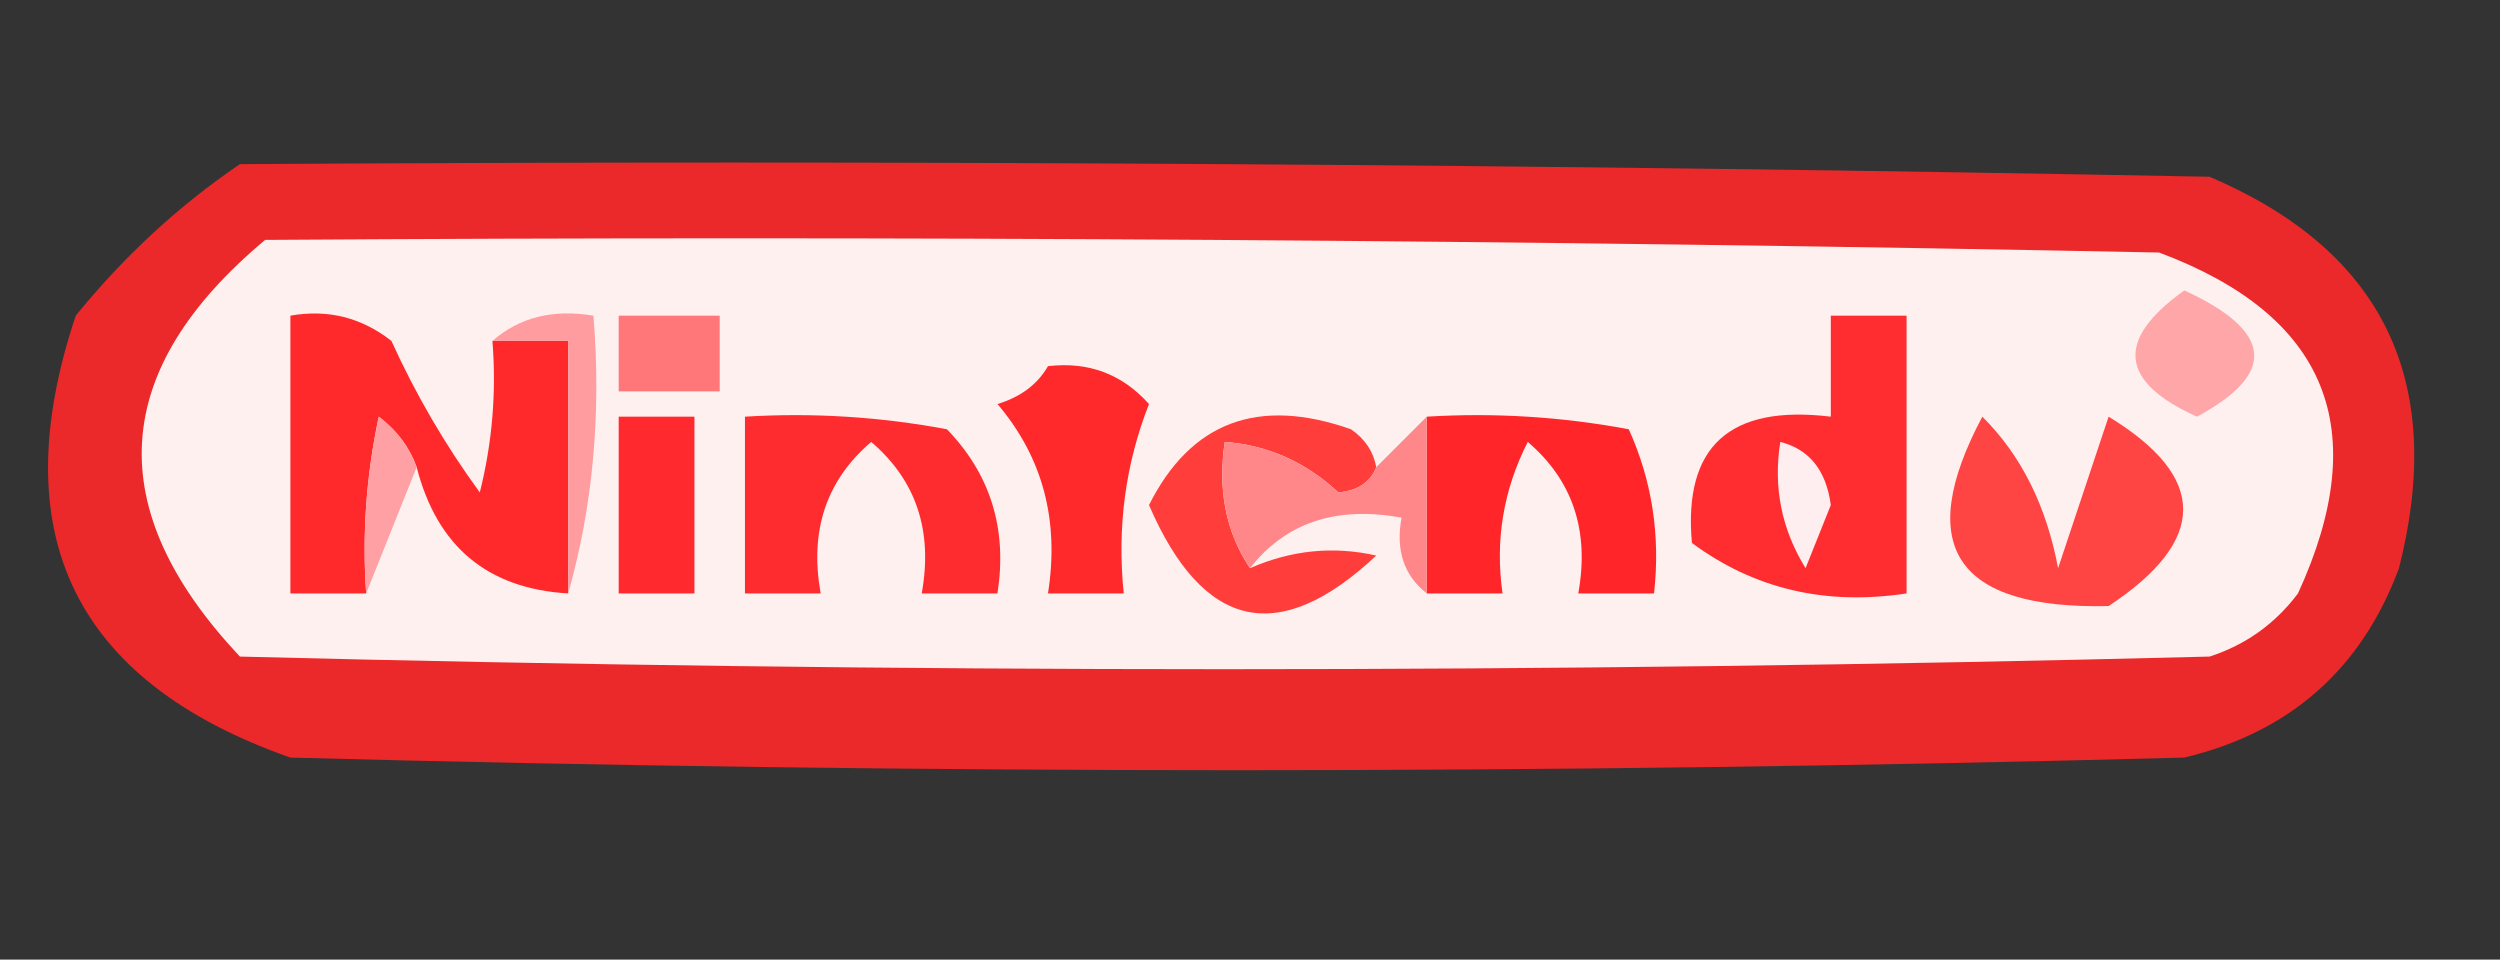<?xml version="1.0" encoding="UTF-8"?>
<!DOCTYPE svg PUBLIC "-//W3C//DTD SVG 1.1//EN" "http://www.w3.org/Graphics/SVG/1.1/DTD/svg11.dtd">
<svg xmlns="http://www.w3.org/2000/svg" version="1.1" width="99px" height="38px" style="shape-rendering:geometricPrecision; text-rendering:geometricPrecision; image-rendering:optimizeQuality; fill-rule:evenodd; clip-rule:evenodd" xmlns:xlink="http://www.w3.org/1999/xlink">
<rect width="100%" height="100%" fill="#333333" stroke="none"/>
<g><path style="opacity:0.901" fill="#ff282a" d="M 9.5,6.5 C 35.502,6.333 61.502,6.5 87.5,7C 94.378,9.935 96.878,15.102 95,22.5C 93.514,26.498 90.68,28.998 86.5,30C 61.5,30.667 36.5,30.667 11.5,30C 2.938,26.992 0.105,21.159 3,12.5C 4.914,10.143 7.081,8.144 9.5,6.5 Z"/></g>
<g><path style="opacity:1" fill="#fff0f0" d="M 10.5,9.5 C 35.502,9.333 60.502,9.5 85.5,10C 92.16,12.49 93.993,16.99 91,23.5C 90.097,24.701 88.931,25.535 87.5,26C 61.5,26.667 35.5,26.667 9.5,26C 4.001,20.153 4.335,14.653 10.5,9.5 Z"/></g>
<g><path style="opacity:1" fill="#ff292b" d="M 19.5,13.5 C 20.5,13.5 21.5,13.5 22.5,13.5C 22.5,16.833 22.5,20.167 22.5,23.5C 19.309,23.313 17.309,21.646 16.5,18.5C 16.217,17.711 15.717,17.044 15,16.5C 14.503,18.81 14.337,21.143 14.5,23.5C 13.5,23.5 12.5,23.5 11.5,23.5C 11.5,19.833 11.5,16.167 11.5,12.5C 12.978,12.238 14.311,12.571 15.5,13.5C 16.467,15.63 17.634,17.63 19,19.5C 19.495,17.527 19.662,15.527 19.5,13.5 Z"/></g>
<g><path style="opacity:1" fill="#ff9ca0" d="M 19.5,13.5 C 20.568,12.566 21.901,12.232 23.5,12.5C 23.815,16.371 23.482,20.038 22.5,23.5C 22.5,20.167 22.5,16.833 22.5,13.5C 21.5,13.5 20.5,13.5 19.5,13.5 Z"/></g>
<g><path style="opacity:1" fill="#ffa6a9" d="M 86.5,11.5 C 90.016,13.118 90.183,14.785 87,16.5C 83.928,15.119 83.761,13.452 86.5,11.5 Z"/></g>
<g><path style="opacity:1" fill="#ff7779" d="M 24.5,12.5 C 25.833,12.5 27.167,12.5 28.5,12.5C 28.5,13.5 28.5,14.5 28.5,15.5C 27.167,15.5 25.833,15.5 24.5,15.5C 24.5,14.5 24.5,13.5 24.5,12.5 Z"/></g>
<g><path style="opacity:1" fill="#ff292c" d="M 41.5,14.5 C 43.103,14.312 44.437,14.812 45.5,16C 44.565,18.381 44.232,20.881 44.5,23.5C 43.5,23.5 42.5,23.5 41.5,23.5C 41.958,20.606 41.291,18.106 39.5,16C 40.416,15.722 41.083,15.222 41.5,14.5 Z"/></g>
<g><path style="opacity:1" fill="#ff2529" d="M 56.5,16.5 C 59.187,16.336 61.854,16.503 64.5,17C 65.423,19.041 65.756,21.207 65.5,23.5C 64.5,23.5 63.5,23.5 62.5,23.5C 62.949,21.023 62.282,19.023 60.5,17.5C 59.534,19.396 59.201,21.396 59.5,23.5C 58.5,23.5 57.5,23.5 56.5,23.5C 56.5,21.167 56.5,18.833 56.5,16.5 Z"/></g>
<g><path style="opacity:1" fill="#ff2d2f" d="M 72.5,12.5 C 73.5,12.5 74.5,12.5 75.5,12.5C 75.5,16.167 75.5,19.833 75.5,23.5C 72.289,23.988 69.456,23.321 67,21.5C 66.658,17.68 68.491,16.014 72.5,16.5C 72.5,15.167 72.5,13.833 72.5,12.5 Z"/></g>
<g><path style="opacity:1" fill="#ffa0a4" d="M 16.5,18.5 C 15.833,20.167 15.167,21.833 14.5,23.5C 14.337,21.143 14.503,18.81 15,16.5C 15.717,17.044 16.217,17.711 16.5,18.5 Z"/></g>
<g><path style="opacity:1" fill="#ff292e" d="M 24.5,16.5 C 25.5,16.5 26.5,16.5 27.5,16.5C 27.5,18.833 27.5,21.167 27.5,23.5C 26.5,23.5 25.5,23.5 24.5,23.5C 24.5,21.167 24.5,18.833 24.5,16.5 Z"/></g>
<g><path style="opacity:1" fill="#ff2c2f" d="M 29.5,16.5 C 32.187,16.336 34.854,16.503 37.5,17C 39.229,18.789 39.896,20.956 39.5,23.5C 38.5,23.5 37.5,23.5 36.5,23.5C 36.949,21.023 36.282,19.023 34.5,17.5C 32.718,19.023 32.051,21.023 32.5,23.5C 31.5,23.5 30.5,23.5 29.5,23.5C 29.5,21.167 29.5,18.833 29.5,16.5 Z"/></g>
<g><path style="opacity:1" fill="#ff3e3c" d="M 54.5,18.5 C 54.265,19.097 53.765,19.43 53,19.5C 51.7,18.293 50.2,17.626 48.5,17.5C 48.215,19.415 48.549,21.081 49.5,22.5C 51.137,21.782 52.803,21.616 54.5,22C 50.642,25.62 47.642,24.954 45.5,20C 47.158,16.703 49.825,15.704 53.5,17C 54.056,17.383 54.389,17.883 54.5,18.5 Z"/></g>
<g><path style="opacity:1" fill="#ff4543" d="M 78.5,16.5 C 80.036,18.025 81.036,20.025 81.5,22.5C 82.167,20.5 82.833,18.5 83.5,16.5C 87.438,18.899 87.438,21.399 83.5,24C 77.438,24.135 75.772,21.635 78.5,16.5 Z"/></g>
<g><path style="opacity:1" fill="#ffeeef" d="M 70.5,17.5 C 71.649,17.791 72.316,18.624 72.5,20C 72.167,20.833 71.833,21.667 71.5,22.5C 70.548,20.955 70.215,19.288 70.5,17.5 Z"/></g>
<g><path style="opacity:1" fill="#ff8789" d="M 56.5,16.5 C 56.5,18.833 56.5,21.167 56.5,23.5C 55.596,22.791 55.263,21.791 55.5,20.5C 52.918,20.025 50.918,20.692 49.5,22.5C 48.549,21.081 48.215,19.415 48.5,17.5C 50.2,17.626 51.7,18.293 53,19.5C 53.765,19.43 54.265,19.097 54.5,18.5C 55.167,17.833 55.833,17.167 56.5,16.5 Z"/></g>
</svg>
